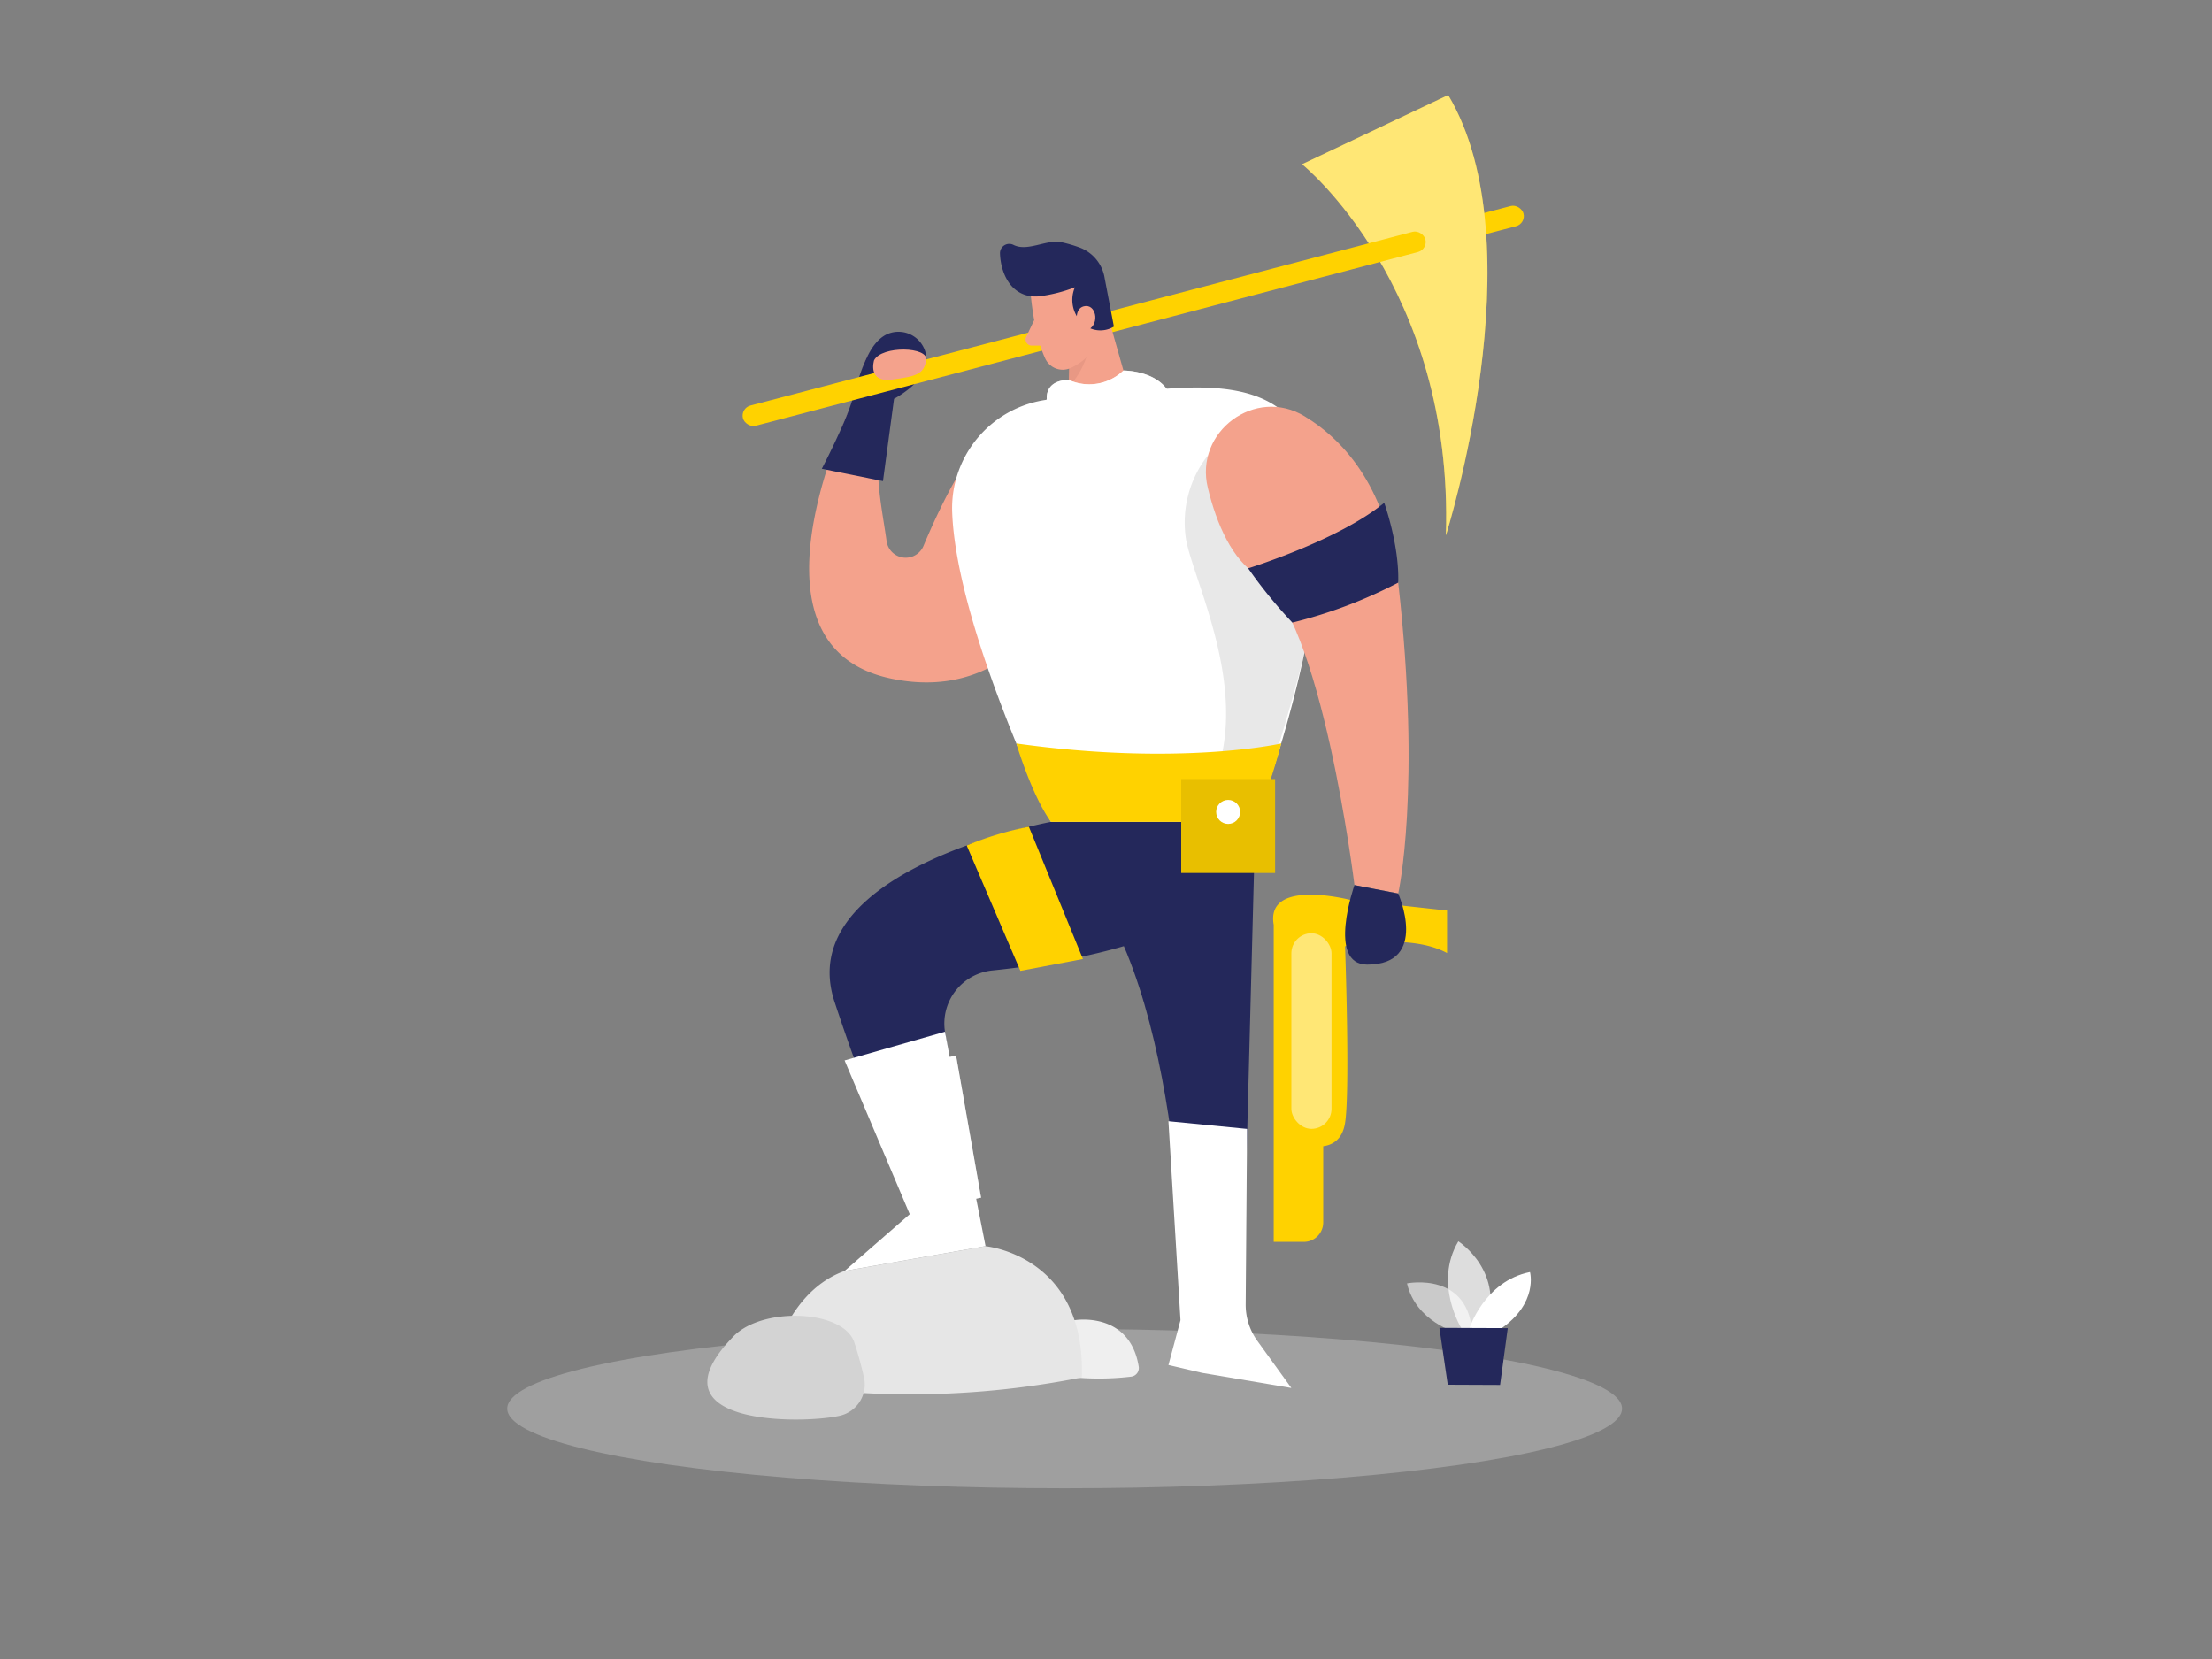 <svg id="Layer_1" data-name="Layer 1" xmlns="http://www.w3.org/2000/svg" viewBox="0 0 400 300" width="400" height="300" class="illustration styles_illustrationTablet__1DWOa"><rect x="0" y="0" width="400" height="300" fill="#808080" stroke="none"/><rect x="254.56" y="39.42" width="21.28" height="3.78" rx="1.89" transform="translate(-1.8 68.64) rotate(-14.7)" fill="#ffd200" class="svg-executor-1"></rect><ellipse cx="192.52" cy="254.72" rx="100.8" ry="14.41" fill="#e6e6e6" opacity="0.3" class="svg-executor-2"></ellipse><path d="M194.34,238.73s9.94-1.7,11.58,8.4a1.58,1.58,0,0,1-1.38,1.81,49.59,49.59,0,0,1-13.3-.22C183.52,247.46,188,237.89,194.34,238.73Z" fill="#efefef" class="svg-executor-3"></path><path d="M138.7,250s2.25-15.9,14-20.16l25.49-4.49s18.17,1.61,17.44,23.73A158.52,158.52,0,0,1,138.7,250Z" fill="#e6e6e6" class="svg-executor-4"></path><path d="M244.14,162.73s-15.34-4-13.81,4.51v57.33h5.44a3.51,3.51,0,0,0,3.51-3.51V207.27c1.65-.22,3.47-1.18,3.95-4.21.93-5.84,0-31.95,0-31.95s11.68-2.46,18.44,1.23v-7.69Z" fill="#ffd200" class="svg-executor-5"></path><path d="M235.46,29.7s27.46,22.11,26,67.13c0,0,16.63-52.46.42-79.64Z" fill="#ffd200" class="svg-executor-6"></path><path d="M235.46,29.7s27.46,22.11,26,67.13c0,0,16.63-52.46.42-79.64Z" fill="#fff" opacity="0.46" class="svg-executor-7"></path><path d="M155.52,70s-24,46.39,5.53,52.69S198.9,91.42,198.9,91.42s-4.69-18-12.52-17.59S171.32,88.41,167,98.71a3.49,3.49,0,0,1-6.68-.89c-1-7.29-3.53-17,1.27-25.74,0,0,6.68-4.07,4.38-9.58S155.52,61.71,155.52,70Z" fill="#f4a28c" class="svg-executor-8"></path><path d="M263.43,241s-7.41-2-9-8.92c0,0,11.48-2.32,11.81,9.53Z" fill="#ffffff" opacity="0.58" class="svg-executor-9"></path><path d="M264.33,240.31s-5.17-8.19-.62-15.84c0,0,8.73,5.55,4.85,15.86Z" fill="#ffffff" opacity="0.73" class="svg-executor-10"></path><path d="M265.67,240.31s2.73-8.64,11-10.28c0,0,1.55,5.62-5.35,10.31Z" fill="#ffffff" class="svg-executor-11"></path><polygon points="260.29 240.12 261.8 250.4 271.26 250.44 272.65 240.17 260.29 240.12" fill="#24285b" class="svg-executor-12"></polygon><path d="M148.61,84.77,159.67,87l2-14.88s6-3.16,5.87-6.93a5.07,5.07,0,0,0-6.45-5c-4,1.11-5.6,7.48-6.91,11.95S148.61,84.77,148.61,84.77Z" fill="#24285b" class="svg-executor-13"></path><rect x="132.26" y="57.57" width="127.58" height="3.78" rx="1.89" transform="translate(-8.67 51.69) rotate(-14.7)" fill="#ffd200" class="svg-executor-14"></rect><path d="M172.18,92.52a19.79,19.79,0,0,1,19.37-20.41c13.67-.28,35-6.88,43.09,5.27C247,96.06,227,148.62,227,148.62H190.05S172.89,113.37,172.18,92.52Z" fill="#ffffff" class="svg-executor-15"></path><polygon points="199.16 52.93 204.74 72.58 193.06 77.38 193.49 60.42 199.16 52.93" fill="#f4a28c" class="svg-executor-16"></polygon><path d="M193.24,64.13A8.2,8.2,0,0,0,197,61.24s.31,4.16-3.74,8.78Z" fill="#ce8172" opacity="0.31" class="svg-executor-17"></path><path d="M186.42,53.57S187,60.49,189,64.81a3.49,3.49,0,0,0,4.63,1.73c2.16-1,4.8-3,4.92-6.76l1-6.33a6.25,6.25,0,0,0-3.87-6.08C191.3,45.28,185.83,49.38,186.42,53.57Z" fill="#f4a28c" class="svg-executor-18"></path><path d="M188.17,53.55a27.57,27.57,0,0,0,6.21-1.6,5.77,5.77,0,0,0,1.11,6.25,4.72,4.72,0,0,0,5.94.86l-1.67-8.76a7.08,7.08,0,0,0-4.64-5.58,24.86,24.86,0,0,0-3.18-.92c-2.71-.56-6.11,1.78-8.68.48a1.68,1.68,0,0,0-2.43,1.54c.08,2.75,1.31,6.86,5.18,7.68A6.52,6.52,0,0,0,188.17,53.55Z" fill="#24285b" class="svg-executor-19"></path><path d="M194.72,58.13s-.41-2.64,1.6-2.79,2.64,3.66,0,4.5Z" fill="#f4a28c" class="svg-executor-20"></path><path d="M187,57.91l-1.43,3a1.11,1.11,0,0,0,1,1.59l2.7,0Z" fill="#f4a28c" class="svg-executor-21"></path><path d="M158.06,65.15s-1.27,4.07,3.22,3.49,5.76-1,6.22-3.49S159.44,62.47,158.06,65.15Z" fill="#f4a28c" class="svg-executor-22"></path><path d="M189.29,72.08s-.41-3.33,4-3.38A8.93,8.93,0,0,0,203.15,67s8.39-.08,9.07,6.66S197,97.58,197,97.58,187.34,83.82,189.29,72.08Z" fill="#ffffff" class="svg-executor-23"></path><path d="M218.48,82.28a19.65,19.65,0,0,0-4,15.3c1.61,8.85,15.15,33.81.47,51h12c-.23.81,6.92-21.62,8.92-30.61C237.1,112.53,218.48,82.28,218.48,82.28Z" opacity="0.09" class="svg-executor-24"></path><path d="M189.29,72.08s-.41-3.33,4-3.38A8.93,8.93,0,0,0,203.15,67s8.39-.08,9.07,6.66S197,97.58,197,97.58,187.34,83.82,189.29,72.08Z" fill="#fff" opacity="0.68" class="svg-executor-25"></path><path d="M218.42,88.24c-2.5-10.17,8.59-18.41,17.52-12.95,7.65,4.68,15,13.49,16.9,30.07,4.23,37.48,0,56.22,0,56.22l-7.91-1.53s-6-48.9-17.36-55.87C222.8,101.25,220,94.77,218.42,88.24Z" fill="#f4a28c" class="svg-executor-26"></path><path d="M225.71,102.77s16.45-5.09,24.6-11.85c0,0,2.76,7.68,2.53,14.44a85.55,85.55,0,0,1-19.14,7.22A85.59,85.59,0,0,1,225.71,102.77Z" fill="#24285b" class="svg-executor-27"></path><path d="M244.93,160.05s-5.06,14.37,2.31,14.38c11.28,0,5.6-12.85,5.6-12.85Z" fill="#24285b" class="svg-executor-28"></path><rect x="233.52" y="168.76" width="7.26" height="35.37" rx="3.63" fill="#fff" opacity="0.46" class="svg-executor-29"></rect><path d="M190.05,148.62s-47,8.62-39.14,32.53,14.29,35.43,14.29,35.43l9.61-4.61-3.93-25.4a9.65,9.65,0,0,1,8.56-11.08c17.09-1.75,49.56-7.62,47.52-26.87Z" fill="#24285b" class="svg-executor-30"></path><path d="M227,148.62l-2.38,91H214.22s.46-57.27-17.67-80.16Z" fill="#24285b" class="svg-executor-31"></path><polygon points="152.73 191.76 170.88 186.57 176.49 216.58 178.22 225.34 152.73 229.83 164.51 219.57 152.73 191.76" fill="#ffffff" class="svg-executor-32"></polygon><path d="M174.81,152.89l9.71,22.67,11.31-2.14-9.78-23.92A58.83,58.83,0,0,0,174.81,152.89Z" fill="#ffd200" class="svg-executor-33"></path><path d="M211.29,202.75l14.22,1.39-.25,31.72a11.15,11.15,0,0,0,2.1,6.6l6.16,8.53-16.13-2.73-6.1-1.42,2.18-8.11Z" fill="#ffffff" class="svg-executor-34"></path><path d="M132.65,241.64c5.27-5.4,19.88-4.78,21.83,1.09.74,2.22,1.32,4.43,1.75,6.33a5.8,5.8,0,0,1-4.36,6.95C145,257.58,116.87,257.81,132.65,241.64Z" fill="#d3d3d3" class="svg-executor-35"></path><polygon points="166.04 192.54 172.88 190.85 177.41 216.58 171.73 217.73 166.04 192.54" fill="#ffffff" class="svg-executor-36"></polygon><polygon points="166.04 192.54 172.88 190.85 177.41 216.58 171.73 217.73 166.04 192.54" fill="#fff" opacity="0.35" class="svg-executor-37"></polygon><path d="M183.78,134.44s2.77,9.36,6.27,14.18H227a126.54,126.54,0,0,0,4.7-14.18S213.43,138.6,183.78,134.44Z" fill="#ffd200" class="svg-executor-38"></path><rect x="213.6" y="140.88" width="16.98" height="16.98" fill="#ffd200" class="svg-executor-39"></rect><rect x="213.6" y="140.88" width="16.98" height="16.98" opacity="0.09" class="svg-executor-40"></rect><circle cx="222.09" cy="146.82" r="2.17" fill="#fff" class="svg-executor-41"></circle></svg>